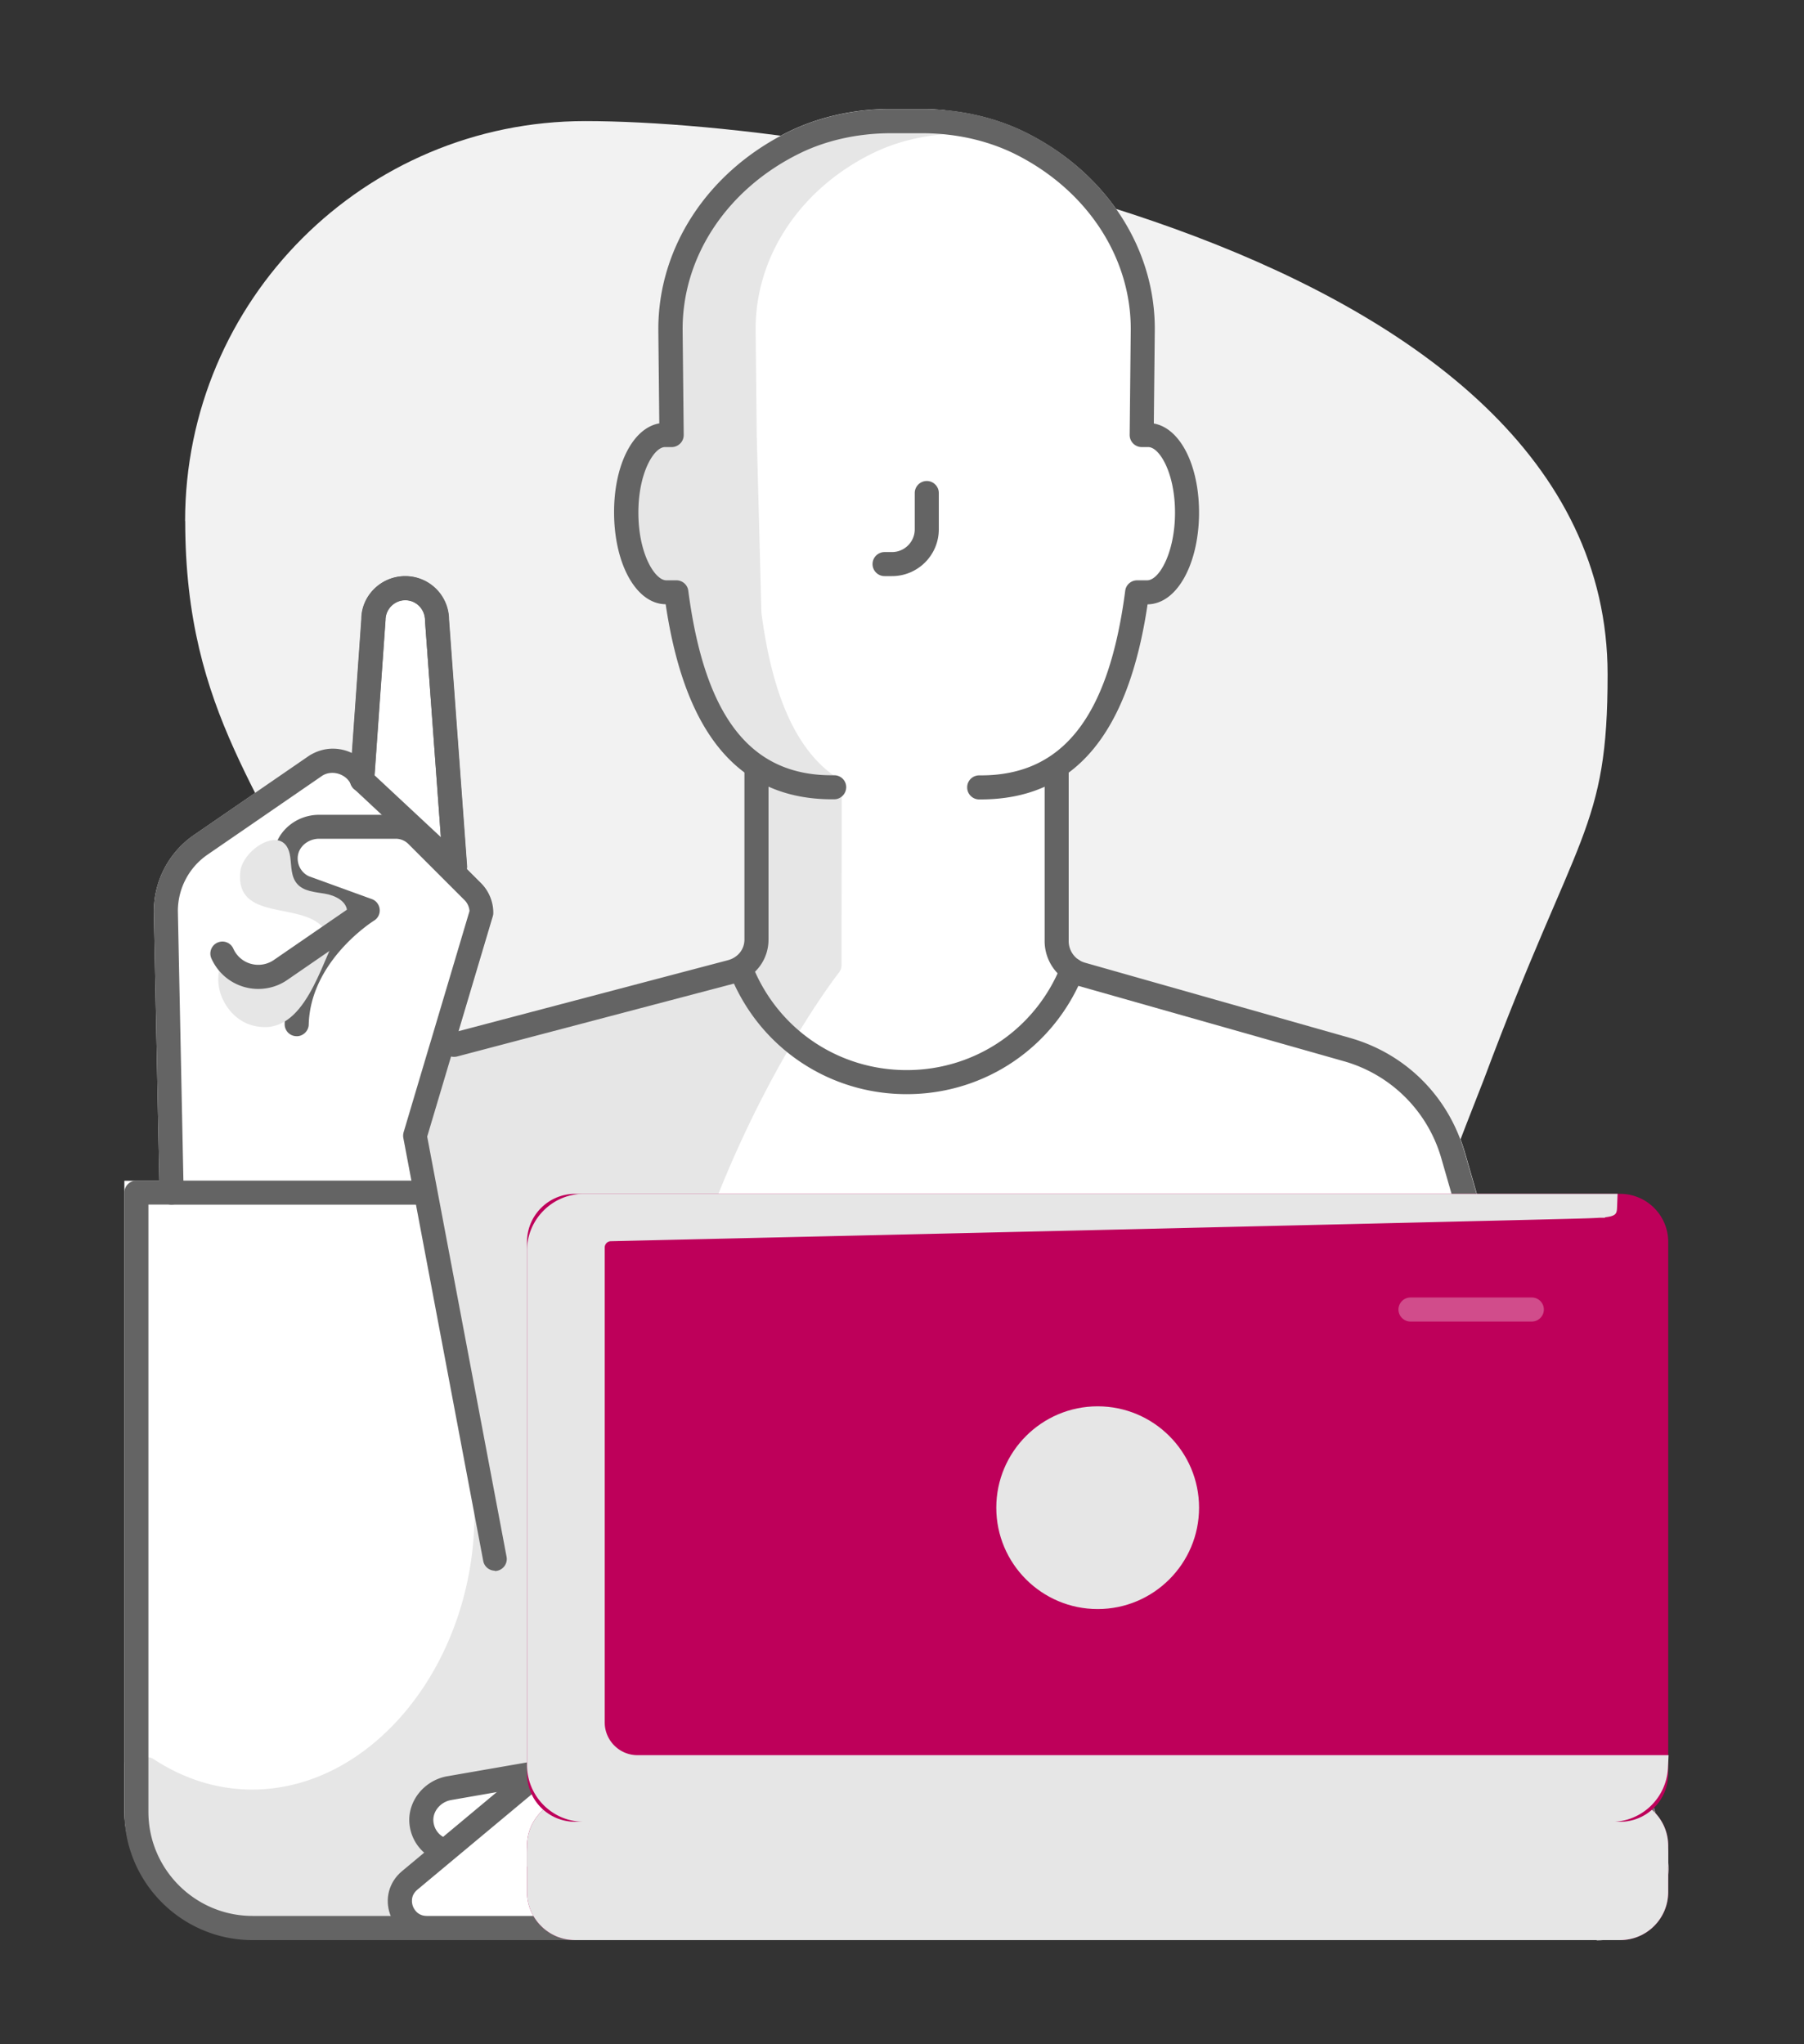 <svg xmlns="http://www.w3.org/2000/svg" viewBox="0 0 150 170"><rect x="0" y="0" width="150" height="170" fill="#333333" stroke="none"/><g style="isolation:isolate"><g data-name="Capa 1"><path d="M15.39 43.34c0-18.37 14.9-33.27 33.27-33.27 21.89 0 85.01 10.22 85.01 46.02 0 12.96-2.53 12.9-10.27 33.63-8.16 20.72-14.3 38.89-17.87 51.23-3.98 12.45-5.38 19.06-13.55 19.17-7.7-.11-17.89-19.17-39.64-19.17-28.62 0-17.45-41.89-25.19-62.61-4.86-12.35-11.75-18.81-11.75-35Z" style="fill:#f2f2f2"/><path d="m137.51 154-16.7-57.92a12.85 12.85 0 0 0-8.84-8.8l-22.03-6.25a2.876 2.876 0 0 1-2.09-2.83V63.68c3.87-2.6 5.82-7.85 6.68-14.44h.82c1.81.02 3.3-2.9 3.33-6.51.03-3.61-1.4-6.56-3.21-6.57h-.56l.09-8.67c.06-6.69-4.05-12.54-10.18-15.59-2.46-1.23-5.2-1.81-7.95-1.83h-3.02c-2.75.03-5.49.61-7.95 1.83-6.12 3.05-10.24 8.9-10.18 15.59l.09 8.67h-.56c-1.81.02-3.24 2.96-3.21 6.57.03 3.61 1.53 6.53 3.33 6.51h.82c.86 6.58 2.81 11.84 6.68 14.44v14.43a2.82 2.82 0 0 1-2.09 2.69l-23.06 6.08-1.07.31 3.37-11.31c0-.66-.26-1.29-.73-1.76l-1.77-1.77.29-.26-1.5-20.53c0-1.46-1.18-2.64-2.64-2.64s-2.64 1.18-2.64 2.64l-.94 13.31c-.4-.95-1.34-1.61-2.44-1.61-.51 0-.99.15-1.4.4l-9.58 6.59a6.712 6.712 0 0 0-2.91 5.53l.48 23.4h-2.93v51.28c0 5.34 4.33 9.66 9.66 9.66h89.26l22.46.21c3.32.03 5.74-3.15 4.82-6.34Z" style="fill:#fff"/><path d="M132.75 161.34h-.06l-22.46-.21H21c-5.88 0-10.66-4.78-10.66-10.66V98.19h2.91l-.46-22.38c0-2.56 1.25-4.93 3.34-6.37l9.58-6.59c1.12-.7 2.48-.73 3.56-.21l.79-11.14c0-1.94 1.63-3.57 3.64-3.57s3.64 1.63 3.64 3.64l1.52 20.69 1.17 1.17c.65.65 1.02 1.55 1.02 2.46l-.04.29-2.85 9.58 22.4-5.9c.78-.21 1.34-.92 1.34-1.73v-13.9c-3.38-2.52-5.53-7.1-6.55-13.96-1.24-.01-2.37-.87-3.17-2.44-.7-1.37-1.09-3.16-1.11-5.06-.04-4.03 1.55-7.15 3.76-7.54l-.08-7.7c-.06-6.85 4.05-13.17 10.73-16.5 2.49-1.24 5.39-1.91 8.39-1.94h3.03c3.01.03 5.91.7 8.4 1.94 6.68 3.33 10.8 9.65 10.73 16.5l-.08 7.71c2.21.39 3.79 3.51 3.76 7.54-.02 1.9-.41 3.7-1.11 5.06-.8 1.56-1.92 2.42-3.17 2.44-1.02 6.86-3.16 11.43-6.55 13.95v14c-.02.87.54 1.63 1.36 1.86l22.03 6.25c4.63 1.31 8.19 4.86 9.53 9.48l16.7 57.92a5.9 5.9 0 0 1-.98 5.26 5.92 5.92 0 0 1-4.75 2.36ZM12.34 100.18v50.28c0 4.78 3.89 8.66 8.66 8.66h89.23l22.47.21c1.24 0 2.43-.56 3.2-1.57s1-2.28.65-3.5l-16.7-57.92a11.76 11.76 0 0 0-8.15-8.11l-22.03-6.25a3.884 3.884 0 0 1-2.82-3.81V63.14l.44-.3c3.28-2.2 5.32-6.7 6.24-13.74l.11-.87h1.71c.47 0 1-.5 1.43-1.35.55-1.08.88-2.6.89-4.17.03-3.38-1.29-5.56-2.22-5.56h-1.56l.1-9.68c.06-6.07-3.63-11.7-9.62-14.69-2.22-1.1-4.81-1.7-7.51-1.73h-3.01c-2.69.03-5.29.62-7.5 1.73-5.99 2.99-9.68 8.61-9.62 14.69l.1 9.68h-1.57c-.92 0-2.24 2.18-2.21 5.56.01 1.57.34 3.09.89 4.17.43.85.98 1.36 1.43 1.35h1.71l.11.87c.92 7.04 2.96 11.53 6.25 13.74l.44.3v14.97a3.805 3.805 0 0 1-2.84 3.64l-24.11 6.38-1.76.51 3.84-12.91c-.03-.35-.18-.68-.43-.92l-2.51-2.51.7-.64-1.47-20.05c0-.98-.74-1.72-1.65-1.72s-1.64.74-1.64 1.64l-1.24 17.54-1.62-3.84c-.38-.9-1.57-1.27-2.38-.76l-9.55 6.57a5.688 5.688 0 0 0-2.47 4.7l.5 24.4H12.3Z" style="fill:#fff"/><g style="mix-blend-mode:multiply"><path d="m68.97 80.26.02-14.79c-3.87-2.6-5.82-7.85-6.68-14.44l-.39-14.86-.09-8.67c-.06-6.69 4.05-12.54 10.18-15.59 2-1 4.19-1.55 6.42-1.74-.51-.04-1.02-.09-1.53-.09h-3.02c-2.75.03-5.49.61-7.95 1.83-6.12 3.05-10.24 8.9-10.18 15.59l.09 8.67h-.56c-1.81.02-3.24 2.96-3.21 6.57.03 3.61 1.53 6.53 3.33 6.51h.82c.86 6.58 2.81 11.84 6.68 14.44v14.43c0 1.31-.88 2.37-2.14 2.7l-24.08 6.37-2.16 7.25s5.94 30.05 5.94 31.44c0 13.07-9.01 23.94-19.47 23.94-3.16 0-6.14-.98-8.76-2.7-.57.93-.89 1.06-.89-.39v3.72c0 5.34 4.33 9.66 9.66 9.66h87.51v-26.72h-50c-3.59 0-6.46-3.04-6.2-6.61 2.06-28.26 16.66-46.53 16.66-46.53Z" style="fill:#e6e6e6"/><path d="M108.51 161.12H21c-5.88 0-10.66-4.78-10.66-10.66v-3.72c0-.55.45-1 1-1 .32 0 .61.15.79.39.22-.02.45.03.64.16 2.57 1.68 5.33 2.53 8.21 2.53 10.01 0 18.47-10.51 18.47-22.94-.05-1.21-3.57-19.35-5.92-31.25-.03-.16-.02-.32.02-.48l2.16-7.25c.1-.33.37-.59.7-.68l24.08-6.37c.85-.22 1.4-.9 1.4-1.73V64.2c-3.38-2.52-5.53-7.1-6.55-13.96-1.24-.01-2.37-.87-3.17-2.44-.7-1.37-1.09-3.16-1.11-5.06-.04-4.03 1.55-7.15 3.76-7.54l-.08-7.7c-.06-6.85 4.05-13.17 10.73-16.5 2.49-1.24 5.39-1.91 8.39-1.94h3.03c.54 0 1.07.05 1.6.1.52.04.92.48.92 1a1 1 0 0 1-.9 1c-2.22.19-4.26.74-6.06 1.64-5.99 2.99-9.68 8.61-9.62 14.69l.09 8.67.39 14.8c.92 7.01 2.96 11.49 6.24 13.69.28.19.44.5.44.83l-.02 14.79c0 .23-.08.45-.22.62-.14.18-14.43 18.38-16.44 45.98-.1 1.43.38 2.81 1.37 3.87a5.253 5.253 0 0 0 3.83 1.67h50c.55 0 1 .45 1 1v26.72c0 .55-.45 1-1 1Zm-96.17-12.56v1.89c0 4.78 3.89 8.66 8.66 8.66h86.51v-24.72h-49c-2 0-3.93-.84-5.3-2.31a7.072 7.072 0 0 1-1.9-5.37c1.92-26.35 14.81-44.34 16.66-46.79l.02-13.94c-3.53-2.63-5.71-7.48-6.67-14.82v-.1l-.39-14.86-.09-8.69c-.06-6.63 3.79-12.77 10.11-16.18-1.63.28-3.17.77-4.57 1.47-5.99 2.99-9.68 8.61-9.62 14.69l.09 8.67c0 .27-.1.52-.29.71s-.44.3-.71.3h-.56c-.92 0-2.24 2.18-2.21 5.56.01 1.57.34 3.09.89 4.17.43.85.98 1.36 1.43 1.35h.83c.5 0 .93.37.99.87.92 7.04 2.96 11.53 6.25 13.74.28.19.44.5.44.83v14.43c0 1.74-1.16 3.21-2.89 3.67l-23.53 6.22-1.93 6.48c1.1 5.55 5.91 29.99 5.91 31.39 0 13.52-9.38 24.94-20.47 24.94-2.93 0-5.86-.82-8.52-2.37-.04.04-.08.08-.13.11Zm56.63-68.3Z" style="fill:#e6e6e6"/></g><path d="M37.75 87.89a1.002 1.002 0 0 1-.26-1.97l23.01-6.06c.85-.22 1.4-.9 1.4-1.73V63.9c0-.55.45-1 1-1s1 .45 1 1v14.24c0 1.73-1.16 3.2-2.89 3.66L38 87.86c-.09.02-.17.03-.26.03ZM37.84 73.09c-.52 0-.96-.4-1-.93l-1.5-20.53c0-.98-.74-1.72-1.65-1.72s-1.64.74-1.64 1.64l-.95 13.39c-.04.55-.52.96-1.07.93-.55-.04-.97-.52-.93-1.07l.94-13.31c0-1.94 1.63-3.57 3.64-3.57s3.64 1.63 3.64 3.64l1.5 20.46a.997.997 0 0 1-.92 1.07h-.07Z" style="fill:#646464"/><path d="M35.48 161.34H21c-5.88 0-10.66-4.78-10.66-10.66v-51.5c0-.55.45-1 1-1h1.91l-.46-22.38c0-2.56 1.25-4.93 3.34-6.37l9.58-6.59c.61-.38 1.28-.58 1.96-.58 1.47 0 2.79.87 3.36 2.22a1 1 0 0 1-1.84.78c-.38-.9-1.57-1.26-2.38-.76l-9.55 6.57a5.688 5.688 0 0 0-2.47 4.7l.48 23.38c0 .27-.1.53-.29.72-.19.19-.45.3-.71.3h-1.93v50.5c0 4.78 3.89 8.66 8.66 8.66h14.48c.55 0 1 .45 1 1s-.45 1-1 1Z" style="fill:#646464"/><path d="M41.16 130.62c-.47 0-.89-.33-.98-.81l-6.64-35.17c-.03-.16-.02-.32.02-.47l5.48-18.41c-.03-.35-.18-.68-.43-.92l-4.66-4.66c-.28-.28-.66-.43-1.05-.43h-6.35c-.93 0-1.71.65-1.79 1.48-.06.64.24 1.24.79 1.57l.11.06 5.26 1.91c.36.13.61.46.65.84s-.14.75-.47.95c-.05.03-5.29 3.32-5.43 8.64-.01.55-.5 1-1.03.97a.991.991 0 0 1-.97-1.03c.12-4.42 2.97-7.55 4.82-9.13l-3.58-1.29s-.08-.03-.12-.05l-.24-.12c-1.27-.77-1.94-2.09-1.8-3.5.17-1.85 1.83-3.29 3.78-3.29h6.35c.93 0 1.8.36 2.46 1.02L40 73.44c.65.65 1.02 1.55 1.02 2.46 0 .1-.01.19-.04.29l-5.46 18.33 6.6 34.94a1 1 0 0 1-.8 1.17c-.06.01-.12.02-.19.02Z" style="fill:#646464"/><path d="M22.15 85.41c-.33.02-.69-.02-1.07-.11-2.03-.49-3.39-2.85-2.79-4.85-.09.28 3.02.33 3.26.28 1.98-.45 4.08-2.03 5.3-3.61-1.86-2.14-7.31-.49-6.87-4.64.21-1.92 3.75-4.11 4.15-1.24.11.77.05 1.64.56 2.24.54.65 1.5.7 2.33.84s1.8.61 1.84 1.45c.02.42-.21.81-.43 1.17-1.55 2.5-2.72 8.31-6.28 8.48Z" style="fill:#e6e6e6;mix-blend-mode:multiply"/><path d="M21.48 82.24a4.26 4.26 0 0 1-3.9-2.53c-.23-.5 0-1.1.5-1.32.51-.23 1.1 0 1.32.5.28.62.81 1.08 1.46 1.26.65.18 1.34.07 1.9-.31l6.35-4.37a.997.997 0 0 1 1.39.26c.31.46.2 1.08-.26 1.39l-6.35 4.37c-.72.5-1.56.75-2.42.75ZM69.2 66.47c-7.69 0-12.23-5.31-13.85-16.22-2.4-.02-4.24-3.23-4.29-7.5-.04-4.04 1.55-7.16 3.76-7.54l-.08-7.7c-.06-6.85 4.05-13.17 10.73-16.5 2.49-1.24 5.39-1.91 8.39-1.94h3.03c3.01.03 5.91.7 8.4 1.94 6.68 3.33 10.8 9.65 10.73 16.5l-.08 7.71c2.21.39 3.79 3.51 3.76 7.54-.02 1.9-.41 3.7-1.11 5.06-.8 1.56-1.92 2.42-3.17 2.44-1.62 10.91-6.16 16.21-13.85 16.22h-.16c-.55 0-1-.46-.99-1.01 0-.55.45-.99 1-.99h.15c6.81 0 10.62-4.88 11.99-15.35.06-.5.49-.87.99-.87h.83c.47 0 1-.5 1.43-1.35.55-1.08.88-2.6.89-4.17.03-3.38-1.29-5.56-2.22-5.56h-.55a1.007 1.007 0 0 1-1-1.01l.09-8.67c.06-6.07-3.63-11.7-9.62-14.69-2.22-1.1-4.81-1.7-7.51-1.73h-3.01c-2.69.03-5.29.62-7.5 1.73-5.99 2.99-9.68 8.61-9.62 14.69l.09 8.67c0 .27-.1.52-.29.71s-.44.3-.71.3h-.56c-.92 0-2.24 2.18-2.21 5.56.03 3.38 1.39 5.52 2.32 5.52h.84c.5 0 .93.37.99.87 1.38 10.54 5.22 15.45 12.13 15.34.55 0 1 .44 1 .99s-.44 1-.99 1.01h-.16Z" style="fill:#646464"/><path d="M74.17 47.91h-.62c-.55 0-1-.45-1-1s.45-1 1-1h.62c1.04 0 1.89-.85 1.89-1.89V41c0-.55.45-1 1-1s1 .45 1 1v3.02c0 2.15-1.75 3.89-3.89 3.89ZM34.86 100.18H14.27c-.55 0-1-.45-1-1s.45-1 1-1h20.6c.55 0 1 .45 1 1s-.45 1-1 1ZM37.84 73.09c-.25 0-.49-.09-.68-.27l-7.73-7.22a.973.973 0 0 1-.31-.8l.94-13.32c0-1.94 1.63-3.57 3.64-3.57s3.62 1.61 3.64 3.6l1.5 20.5a1 1 0 0 1-.57.98c-.14.07-.29.1-.43.1Zm-6.7-8.62 5.52 5.15-1.32-17.99v-.07c0-.91-.74-1.64-1.64-1.64s-1.64.74-1.64 1.64l-.91 12.91Zm6.2-12.91ZM75.38 90.99c-6.5 0-12.27-3.91-14.68-9.96a.994.994 0 0 1 .56-1.3c.51-.2 1.09.04 1.3.56 2.11 5.29 7.14 8.7 12.83 8.7s10.72-3.42 12.83-8.7c.2-.51.79-.76 1.3-.56.51.2.76.79.56 1.3-2.41 6.05-8.18 9.96-14.68 9.96Z" style="fill:#646464"/><g><path d="m36.79 153.82 8.03-6.42-7.52 1.31c-1.36.28-2.4 1.51-2.26 2.89.11 1.06.82 1.89 1.74 2.22ZM64.38 136.8v2.73l-6.42.91c-3.71.48-7.21 2.01-10.08 4.41l-13.83 11.54c-1.61 1.34-.66 3.95 1.43 3.95h74.03v-27.2l-45.12 3.66Z" style="fill:#fff"/></g><g><path d="M36.79 154.82c-.11 0-.23-.02-.34-.06a3.636 3.636 0 0 1-2.4-3.05c-.2-1.85 1.14-3.59 3.05-3.98l7.54-1.31c.54-.09 1.06.27 1.16.81.09.54-.27 1.06-.81 1.16l-7.52 1.31c-.88.18-1.52.97-1.43 1.8.07.64.48 1.17 1.08 1.38.52.19.79.76.6 1.28-.15.41-.53.66-.94.66Z" style="fill:#646464"/><path d="M64.38 161.34h-28.9c-1.38 0-2.57-.84-3.04-2.13-.47-1.3-.09-2.7.97-3.59l13.83-11.54c3.02-2.53 6.68-4.13 10.6-4.64l5.55-.79v-1.86c0-.52.4-.95.92-1l45.12-3.66c.54-.05 1.03.36 1.08.92.04.55-.37 1.03-.92 1.08l-44.2 3.58v1.81c0 .5-.37.92-.86.99l-6.42.91c-3.54.45-6.85 1.9-9.58 4.19L34.7 157.15c-.62.52-.44 1.18-.37 1.37.07.19.36.81 1.16.81h28.9c.55 0 1 .45 1 1s-.45 1-1 1Z" style="fill:#646464"/></g><path d="M132.75 161.34H64.38c-.55 0-1-.45-1-1v-20.81c0-.55.45-1 1-1s1 .45 1 1v19.81h67.31c1.28.02 2.44-.56 3.21-1.57s1-2.28.65-3.5l-16.7-57.92a11.76 11.76 0 0 0-8.15-8.11l-22.02-6.25a3.884 3.884 0 0 1-2.82-3.81V64.27c0-.55.45-1 1-1s1 .45 1 1V78.2c-.02.87.54 1.63 1.36 1.86l22.02 6.25c4.63 1.31 8.19 4.86 9.53 9.48l16.7 57.92a5.9 5.9 0 0 1-.98 5.26 5.92 5.92 0 0 1-4.75 2.36Z" style="fill:#646464"/><g><rect x="44.82" y="150.5" width="92.89" height="9.84" rx="3" ry="3" style="fill:#be005a"/><path d="M134.71 161.34H47.82c-2.21 0-4-1.79-4-4v-3.84c0-2.21 1.79-4 4-4h86.89c2.21 0 4 1.79 4 4v3.84c0 2.21-1.79 4-4 4Zm-86.89-9.84c-1.1 0-2 .9-2 2v3.84c0 1.1.9 2 2 2h86.89c1.1 0 2-.9 2-2v-3.84c0-1.1-.9-2-2-2H47.82Z" style="fill:#be005a"/><g style="mix-blend-mode:multiply"><rect x="44.82" y="150.5" width="92.89" height="9.84" rx="3" ry="3" style="fill:#e6e6e6"/><path d="M134.71 161.34H47.82c-2.21 0-4-1.79-4-4v-3.84c0-2.21 1.79-4 4-4h86.89c2.21 0 4 1.79 4 4v3.84c0 2.21-1.79 4-4 4Zm-86.89-9.84c-1.1 0-2 .9-2 2v3.84c0 1.1.9 2 2 2h86.89c1.1 0 2-.9 2-2v-3.84c0-1.1-.9-2-2-2H47.82Z" style="fill:#e6e6e6"/></g><g style="mix-blend-mode:multiply"><path d="M44.82 154.22a3.72 3.72 0 0 1 3.72-3.72h85.44a3.72 3.72 0 0 1 3.72 3.72H44.82Z" style="fill:#e6e6e6"/><path d="M138.71 155.22H43.82v-1c0-2.6 2.12-4.72 4.72-4.72h85.44c2.61 0 4.72 2.12 4.72 4.72v1Zm-92.7-2h90.51a2.717 2.717 0 0 0-2.53-1.72H48.54c-1.15 0-2.13.72-2.53 1.72Z" style="fill:#e6e6e6"/></g><g><rect x="44.82" y="100.28" width="92.89" height="50.22" rx="3" ry="3" style="fill:#be005a"/><path d="M134.71 151.5H47.82c-2.21 0-4-1.79-4-4v-44.22c0-2.21 1.79-4 4-4h86.89c2.21 0 4 1.79 4 4v44.22c0 2.21-1.79 4-4 4Zm-86.89-50.22c-1.1 0-2 .9-2 2v44.22c0 1.1.9 2 2 2h86.89c1.1 0 2-.9 2-2v-44.22c0-1.1-.9-2-2-2H47.82Z" style="fill:#be005a"/></g><g style="mix-blend-mode:multiply"><path d="M53 146.95a3.72 3.72 0 0 1-3.72-3.72v-39.48c0-.83.65-1.51 1.48-1.53 11.25-.26 82.7-1.9 82.7-1.95H48.54a3.72 3.72 0 0 0-3.72 3.72v42.77a3.72 3.72 0 0 0 3.72 3.72h85.44c2 0 3.61-1.57 3.71-3.54H53Z" style="fill:#e6e6e6"/><path d="M133.99 151.5H48.54c-2.61 0-4.72-2.12-4.72-4.73V104c0-2.6 2.12-4.72 4.72-4.72h85.96l-.04 1.03c-.02.59-.03.81-1 .92v.04h-.48c-.59.04-1.42.06-2.58.09-1.98.05-4.81.12-8.25.2-6.88.17-16.16.38-25.79.61-19.27.45-39.94.92-45.57 1.05-.28 0-.51.24-.51.53v39.48c0 1.5 1.22 2.73 2.72 2.73h85.74l-.05 1.05a4.717 4.717 0 0 1-4.71 4.5Zm-85.45-50.22c-1.5 0-2.72 1.22-2.72 2.72v42.77c0 1.5 1.22 2.73 2.72 2.73h85.44c1.07 0 2.01-.63 2.44-1.54H53c-2.61 0-4.72-2.12-4.72-4.73v-39.48c0-1.23.86-2.25 2.02-2.48h-1.75Z" style="fill:#e6e6e6"/></g><path d="M127.37 109.9h-10.09c-.55 0-1-.45-1-1s.45-1 1-1h10.09c.55 0 1 .45 1 1s-.45 1-1 1Z" style="fill:#fff;opacity:.3"/><g style="mix-blend-mode:multiply"><circle cx="91.27" cy="125.39" r="7.43" style="fill:#e6e6e6"/><path d="M91.27 133.81c-4.65 0-8.43-3.78-8.43-8.43s3.78-8.43 8.43-8.43 8.43 3.78 8.43 8.43-3.78 8.43-8.43 8.43Zm0-14.85c-3.54 0-6.43 2.88-6.43 6.43s2.88 6.43 6.43 6.43 6.43-2.88 6.43-6.43-2.88-6.43-6.43-6.43Z" style="fill:#e6e6e6"/></g></g></g></g></svg>
